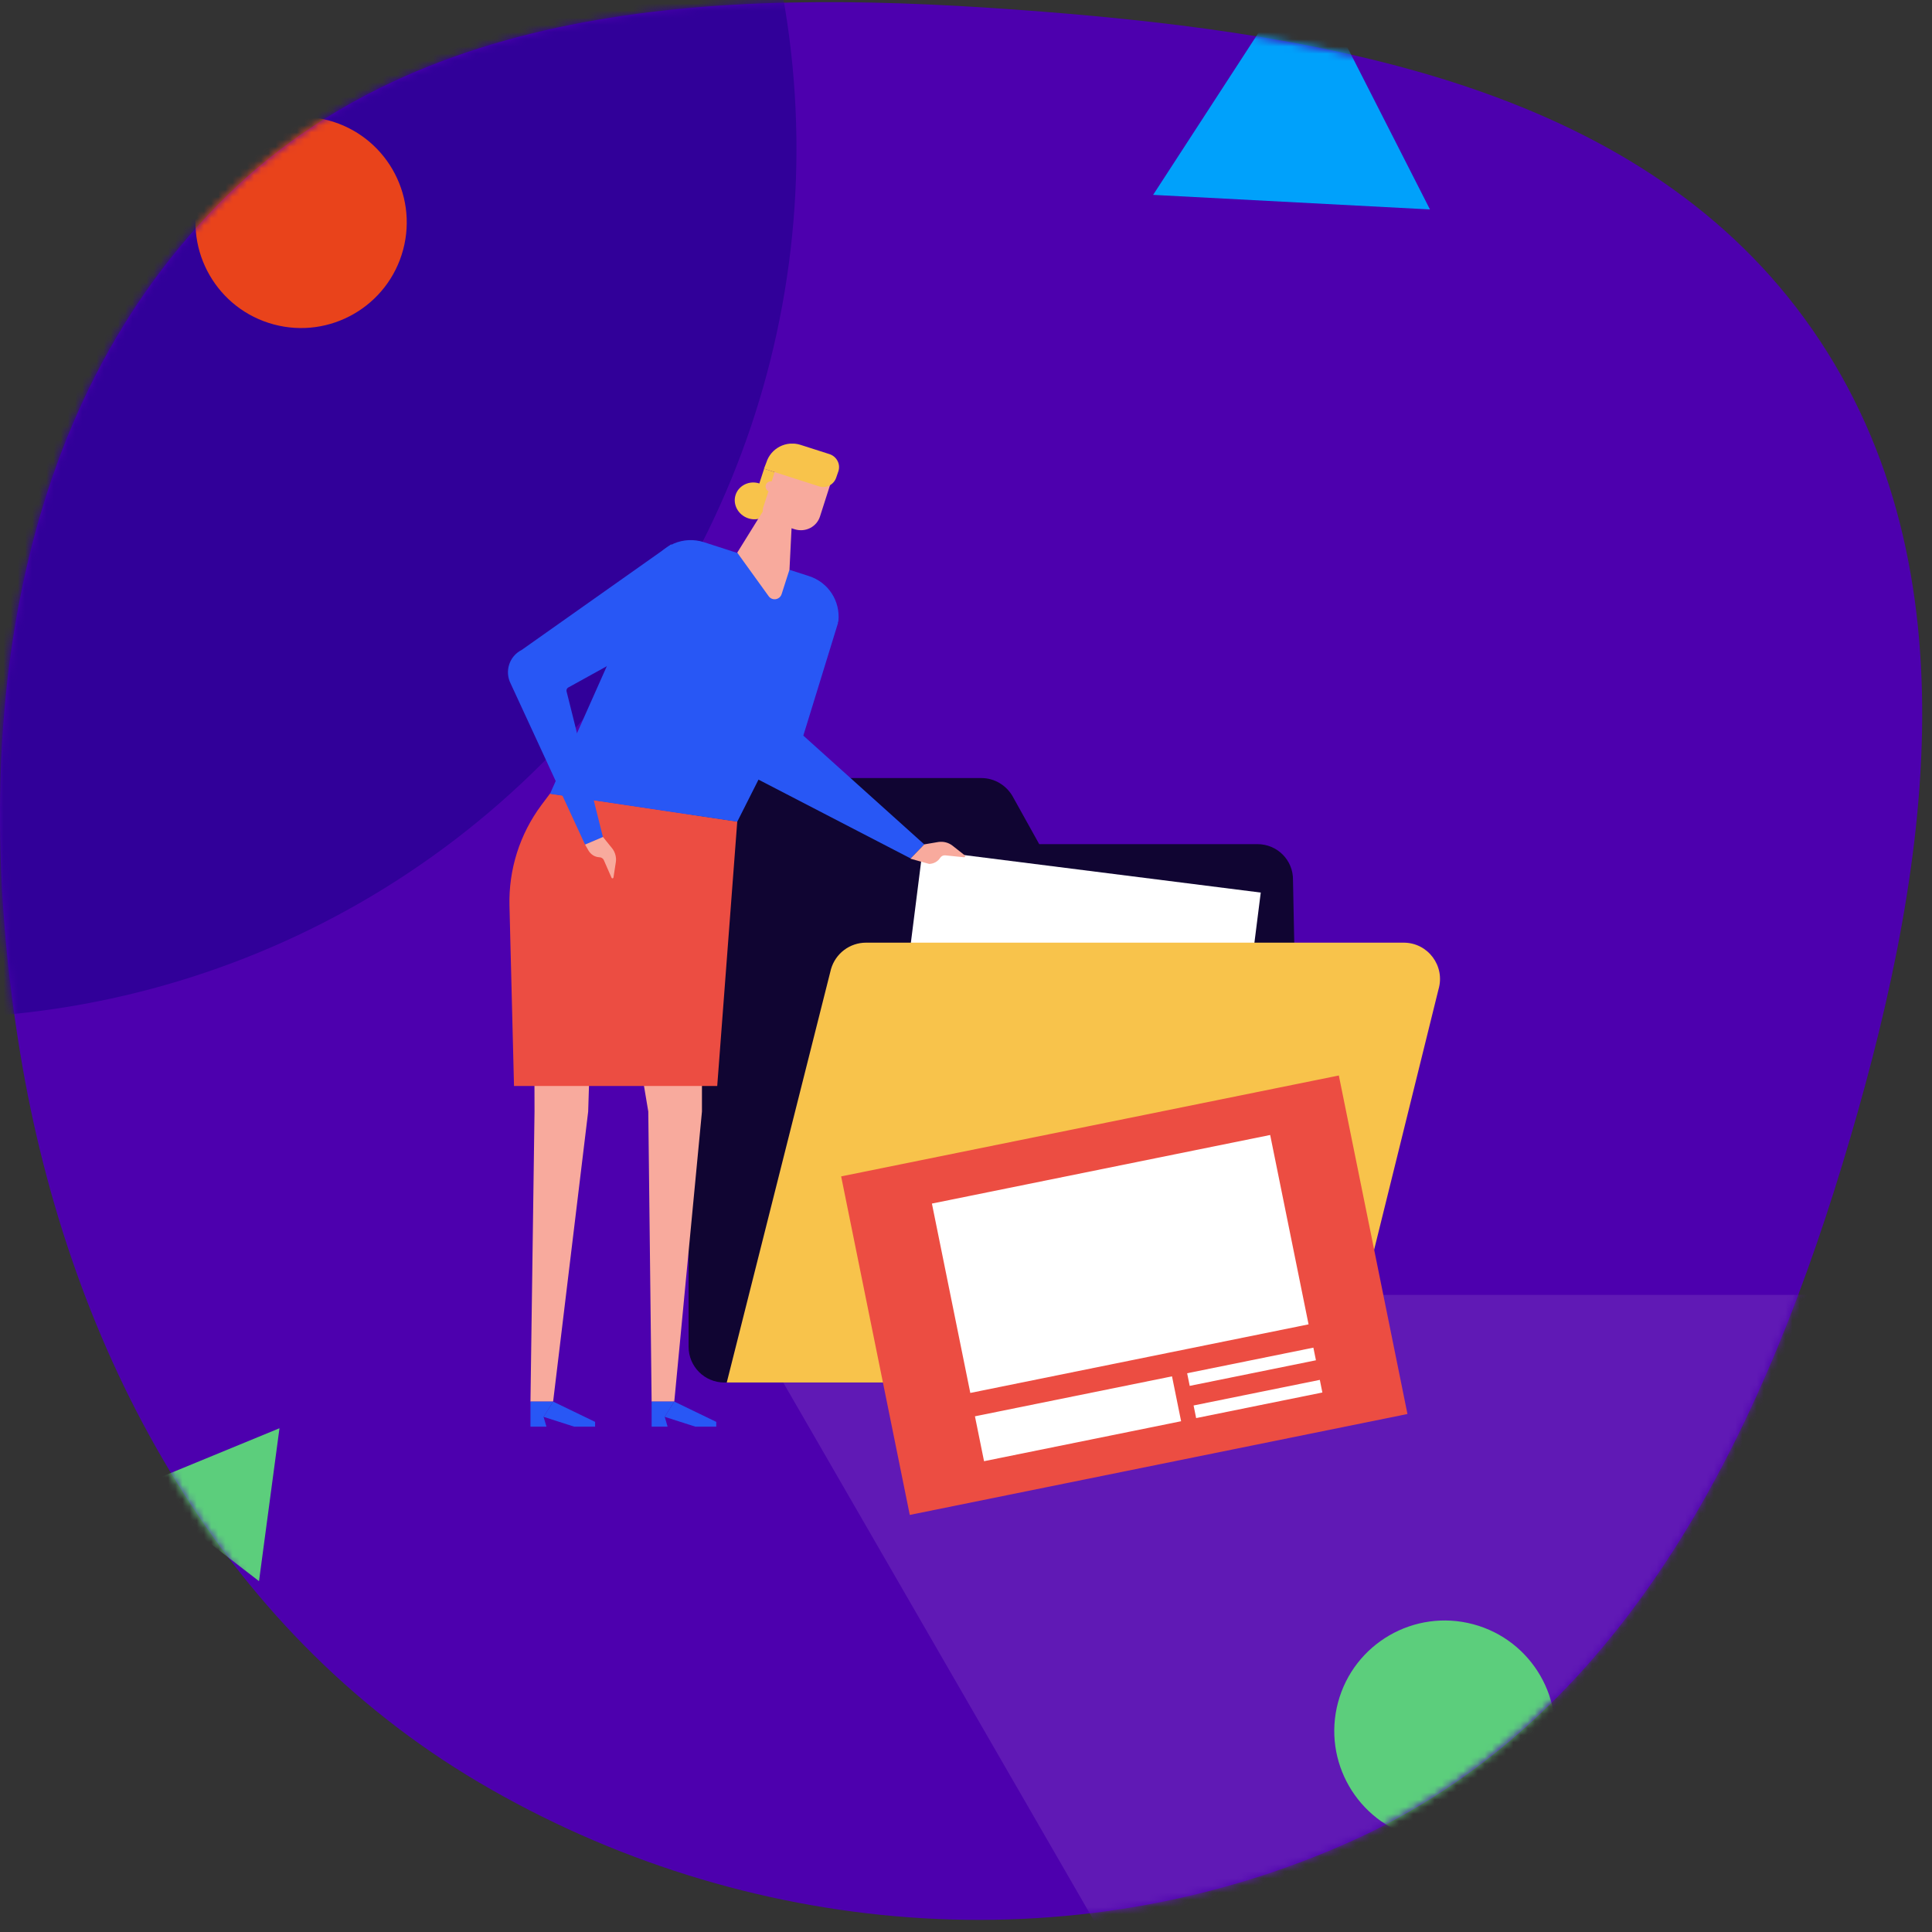 <svg width="270" height="270" viewBox="0 0 270 270" fill="none" xmlns="http://www.w3.org/2000/svg">
<rect x="0" y="0" width="270" height="270" fill="#333333" stroke="none"/>
<g clip-path="url(#clip0)">
<path d="M30.44 28.613C59.467 -0.999 104.228 -1.626 145.578 1.618C186.326 4.814 230.008 12.52 253.308 46.095C276.664 79.753 269.364 123.634 257.442 162.82C245.547 201.919 226.322 240.349 189.081 257.203C149.955 274.91 103.863 270.899 66.878 249.062C30.546 227.61 9.711 188.852 2.832 147.236C-4.134 105.093 0.537 59.117 30.44 28.613Z" fill="#4D00AE"/>
<mask id="mask0" mask-type="alpha" maskUnits="userSpaceOnUse" x="-1" y="0" width="270" height="269">
<path d="M30.331 28.613C59.358 -0.999 104.12 -1.626 145.469 1.618C186.218 4.815 229.899 12.52 253.199 46.096C276.556 79.753 269.256 123.634 257.334 162.82C245.439 201.919 226.214 240.349 188.973 257.203C149.847 274.91 103.755 270.899 66.769 249.062C30.437 227.611 9.602 188.853 2.724 147.236C-4.242 105.093 0.428 59.117 30.331 28.613Z" fill="#440099"/>
</mask>
<g mask="url(#mask0)">
<circle cx="-10.194" cy="20.807" r="121.5" transform="rotate(-75 -10.194 20.807)" fill="#310099"/>
<path d="M188.928 330.856L102.388 180.964L275.468 180.964L188.928 330.856Z" fill="#6019B5"/>
<path d="M161.151 27.234L182.259 -5.254L199.84 29.27L161.151 27.234Z" fill="#00A1FB"/>
<path d="M39.057 199.599L36.197 220.969L19.12 207.807L39.057 199.599Z" fill="#5CCE7C"/>
<circle cx="42.08" cy="31.08" r="14.762" transform="rotate(-75 42.08 31.08)" fill="#E9431B"/>
<circle cx="201.9" cy="241.9" r="15.432" transform="rotate(-75 201.9 241.9)" fill="#5CCE7C"/>
<g clip-path="url(#clip1)">
<path d="M175.731 117.97H145.232L141.599 111.436C140.732 109.803 139.032 108.736 137.166 108.736H101.233C98.466 108.736 96.233 110.97 96.233 113.737V188.208C96.233 190.975 98.466 193.208 101.233 193.208H176.998C179.765 193.208 181.998 190.975 181.998 188.208L180.698 122.971C180.731 120.204 178.498 117.97 175.731 117.97Z" fill="#100532"/>
<path d="M176.192 124.738L128.936 118.764L122.165 172.341L169.421 178.315L176.192 124.738Z" fill="white"/>
<path d="M196.164 131.738H121.032C118.766 131.738 116.766 133.238 116.132 135.438L101.566 193.208H183.464C185.731 193.208 187.731 191.708 188.364 189.508L201.031 138.271C201.997 135.005 199.564 131.738 196.164 131.738Z" fill="#F8C34B"/>
<path d="M74.633 125.437L74.7 155.339L74.133 195.875H77.299L82.199 155.339L83.166 124.737H85.466L90.599 155.339L91.066 195.875H94.232L98.099 155.339V114.837L74.633 125.437Z" fill="#F8AA9D"/>
<path d="M100.099 199.375H97.166L92.899 198.008L94.233 195.875L100.099 198.709V199.375Z" fill="#2857F5"/>
<path d="M93.299 199.376H91.066V195.876H94.233L92.899 198.009L93.299 199.376Z" fill="#2857F5"/>
<path d="M83.166 199.375H80.233L75.966 198.008L77.3 195.875L83.166 198.709V199.375Z" fill="#2857F5"/>
<path d="M76.366 199.376H74.133V195.876H77.299L75.966 198.009L76.366 199.376Z" fill="#2857F5"/>
<path d="M71.833 151.772H100.233L103.033 114.803L76.866 110.903L75.666 112.503C72.633 116.57 71.066 121.537 71.2 126.604L71.833 151.772Z" fill="#EC4D42"/>
<path d="M127.266 119.97L129.166 118.004L112.266 102.803L117.133 87.002L110.699 87.935L100.5 106.103L127.266 119.97Z" fill="#2857F5"/>
<path d="M76.866 110.936L103.032 114.837L117.165 86.835C117.465 84.001 115.766 81.368 113.032 80.501L98.366 75.768C95.532 74.868 92.499 76.134 91.166 78.801L76.866 110.936Z" fill="#2857F5"/>
<path d="M81.766 118.037L84.266 117.003L79.2 96.702C79.1 96.436 79.233 96.135 79.5 96.035L99.999 84.701L93.799 76.068L72.9 90.835C71.166 91.702 70.5 93.835 71.367 95.535L81.766 118.037Z" fill="#2857F5"/>
<path d="M129.166 118.004L131.132 117.67C131.832 117.57 132.532 117.737 133.099 118.17L134.832 119.537C134.932 119.637 134.866 119.804 134.732 119.804L132.099 119.537C131.832 119.504 131.566 119.637 131.399 119.87C131.066 120.404 130.499 120.704 129.866 120.737L127.232 120.004L129.166 118.004Z" fill="#F8AA9D"/>
<path d="M102.799 69.167C102.366 70.501 103.166 71.967 104.566 72.434C105.966 72.901 107.466 72.167 107.899 70.834C108.332 69.501 107.532 68.034 106.132 67.567C104.732 67.1 103.232 67.834 102.799 69.167Z" fill="#F8C34B"/>
<path d="M105.598 69.184L108.771 70.206L109.957 66.526L106.784 65.503L105.598 69.184Z" fill="#F8C34B"/>
<path d="M107.033 67.767C106.899 68.167 107.133 68.567 107.499 68.701C107.899 68.834 108.299 68.601 108.433 68.234C108.566 67.834 108.333 67.434 107.966 67.3C107.566 67.167 107.133 67.4 107.033 67.767Z" fill="#F8AA9D"/>
<path d="M107.932 69.334L110.799 70.267L110.332 79.601L109.232 83.035C108.965 83.835 107.932 84.001 107.432 83.335L103.032 77.234L107.932 69.334Z" fill="#F8AA9D"/>
<path d="M111.066 73.968L107.699 72.901C106.866 72.634 106.399 71.734 106.666 70.901L108.999 63.7L116.532 66.134L114.599 72.168C114.132 73.634 112.566 74.434 111.066 73.968Z" fill="#F8AA9D"/>
<path d="M106.766 65.5L114.465 67.967C115.465 68.3 116.532 67.734 116.865 66.734L117.165 65.867C117.499 64.867 116.932 63.8 115.932 63.467L111.866 62.167C109.866 61.533 107.732 62.633 107.099 64.634L106.766 65.5Z" fill="#F8C34B"/>
<path d="M84.266 116.97L85.533 118.537C85.966 119.07 86.166 119.804 86.066 120.47L85.733 122.637C85.699 122.77 85.533 122.804 85.466 122.67L84.399 120.237C84.299 119.97 84.033 119.804 83.766 119.804C83.133 119.77 82.599 119.437 82.266 118.904L81.766 118.037L84.266 116.97Z" fill="#F8AA9D"/>
<path d="M187.105 150.301L117.552 164.403L127.142 211.712L196.695 197.61L187.105 150.301Z" fill="#EC4D42"/>
<path d="M183.547 188.337L165.906 191.913L166.263 193.678L183.905 190.101L183.547 188.337Z" fill="white"/>
<path d="M184.447 192.84L166.805 196.417L167.163 198.181L184.804 194.604L184.447 192.84Z" fill="white"/>
<path d="M163.791 192.347L136.25 197.931L137.522 204.204L165.062 198.62L163.791 192.347Z" fill="white"/>
<path d="M177.509 158.616L130.236 168.201L135.601 194.665L182.874 185.08L177.509 158.616Z" fill="white"/>
</g>
</g>
</g>
<defs>
<clipPath id="clip0">
<rect width="270" height="270" fill="white"/>
</clipPath>
<clipPath id="clip1">
<rect width="130.264" height="149.709" fill="white" transform="translate(71 62)"/>
</clipPath>
</defs>
</svg>
